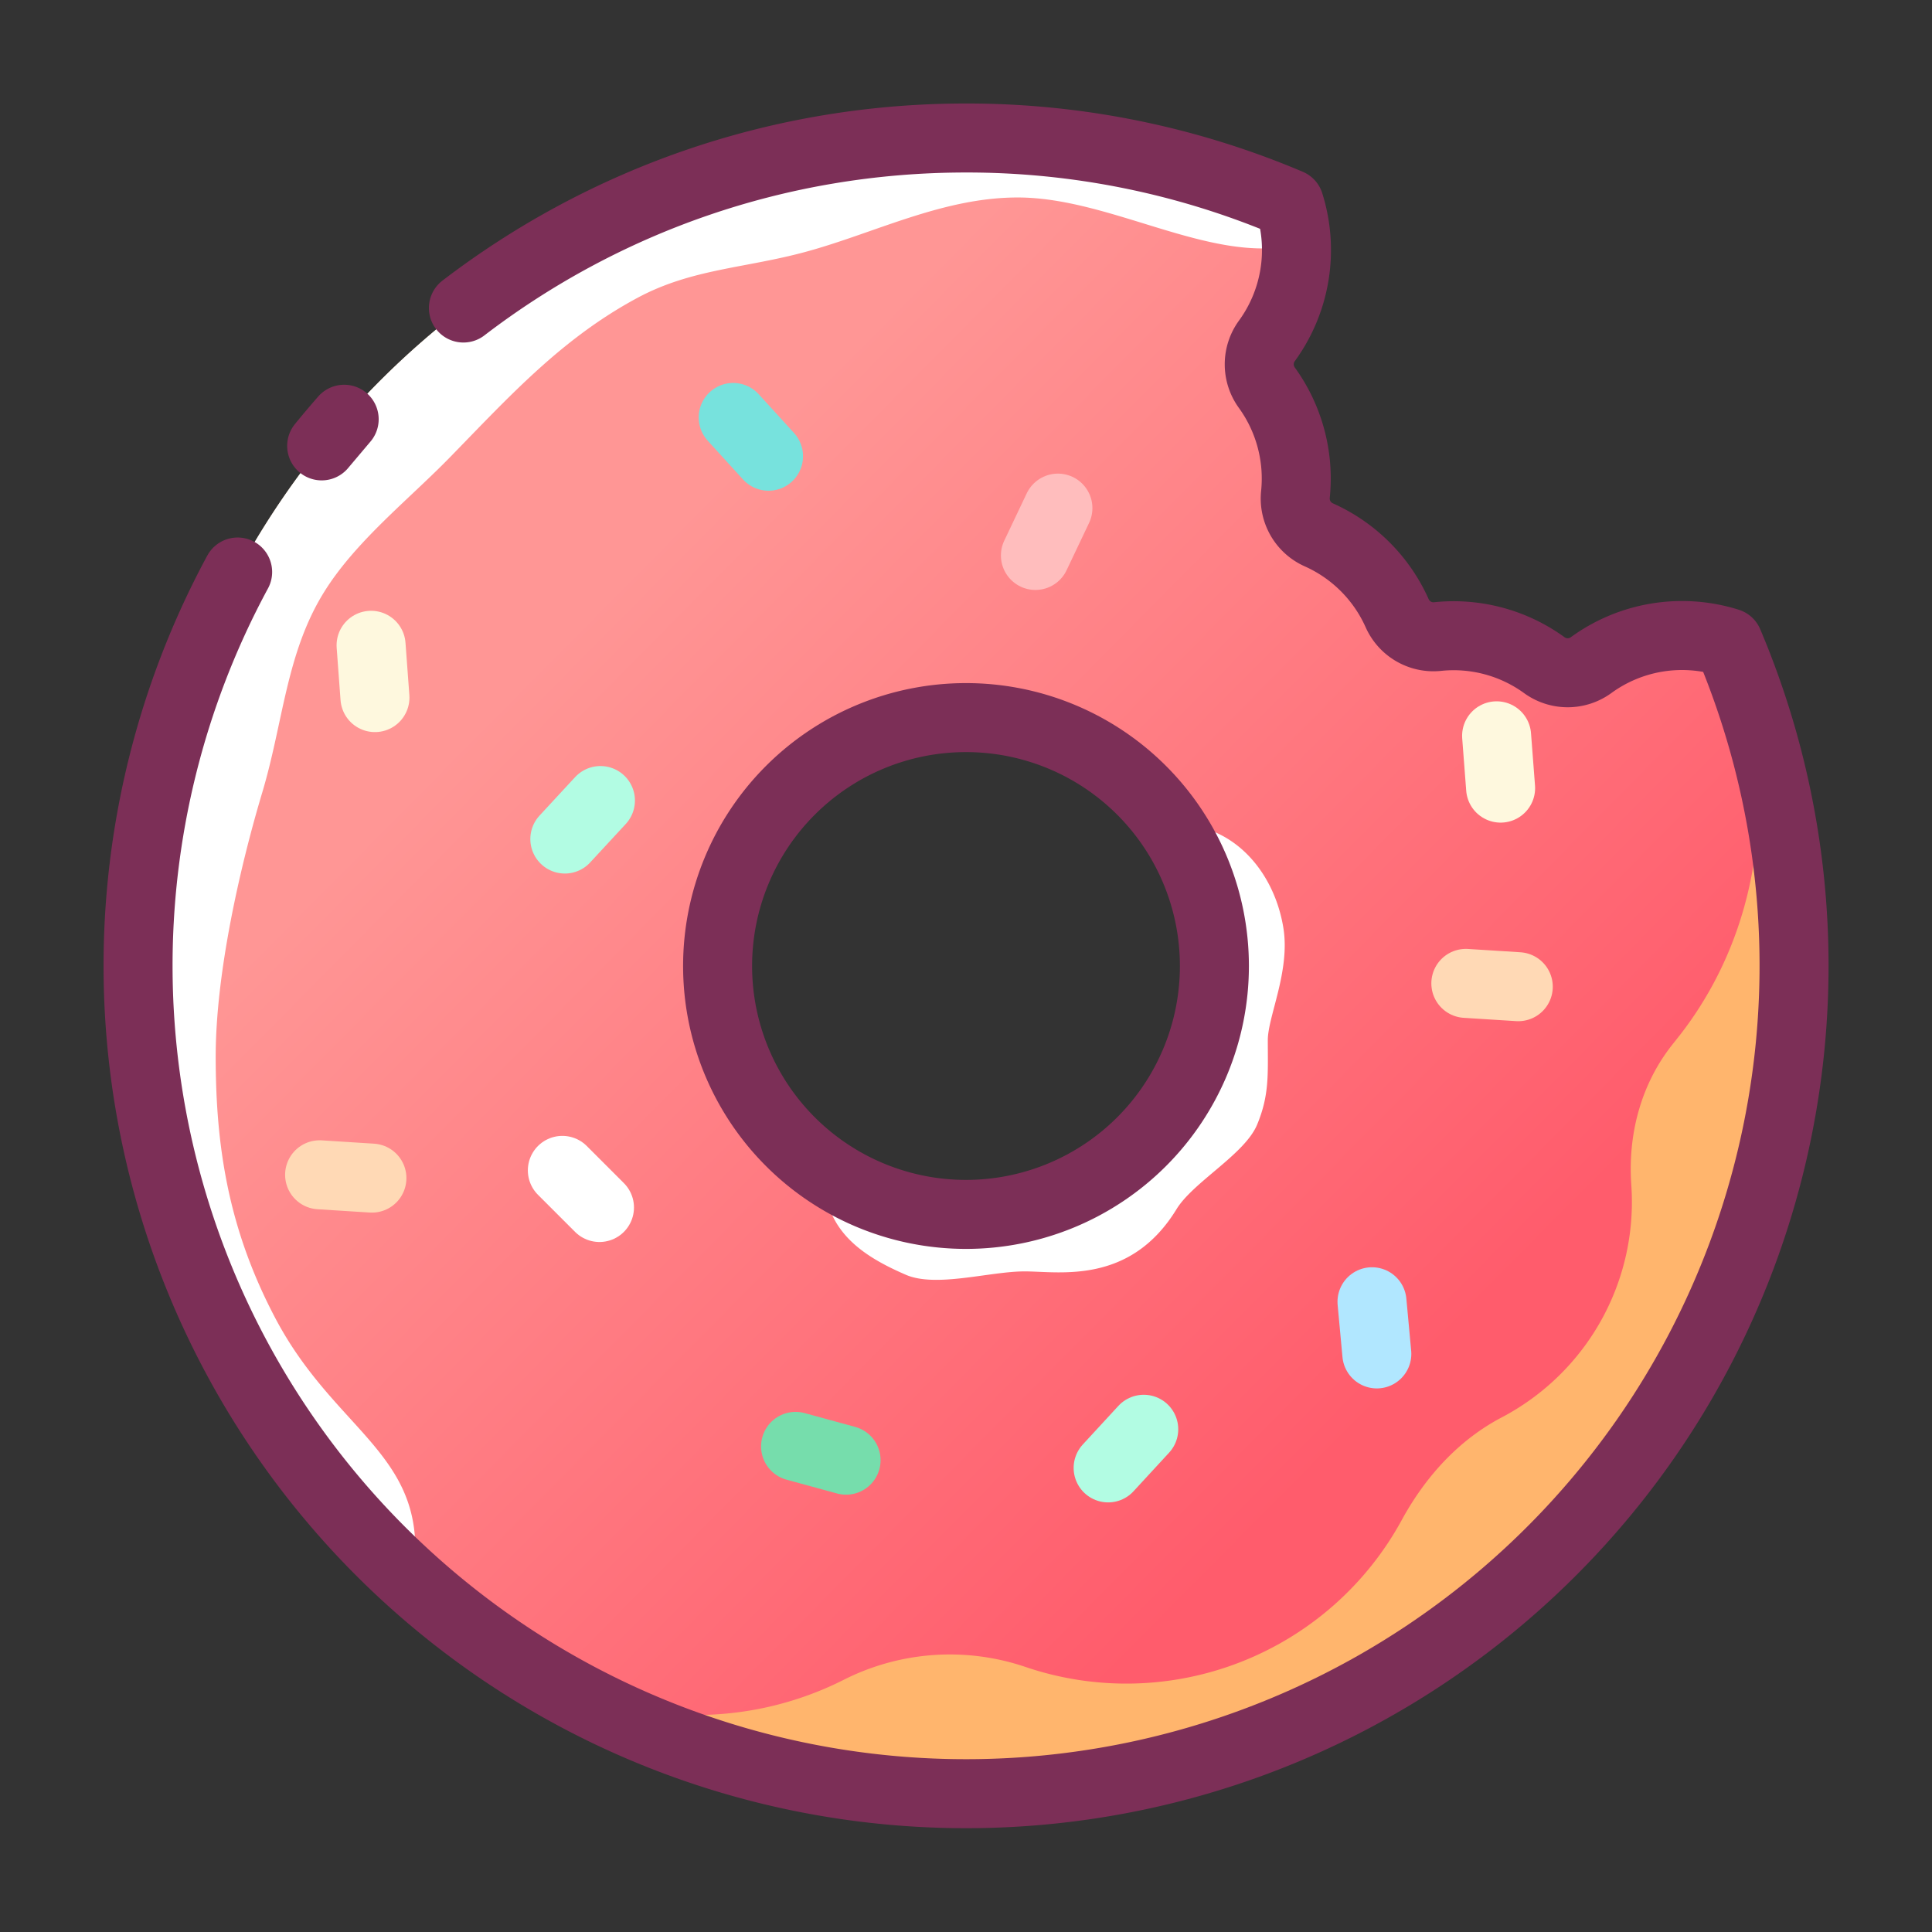 <svg xmlns="http://www.w3.org/2000/svg" width="14" height="14" viewBox="0 0 14 14">
    <rect x="0" y="0" width="14" height="14" fill="#333333" stroke="none"/>
    <defs>
        <linearGradient id="a" x1="27.975%" x2="78.423%" y1="29.351%" y2="77.724%">
            <stop offset="0%" stop-color="#FF9695"/>
            <stop offset="100%" stop-color="#FF5C6C"/>
        </linearGradient>
    </defs>
    <g fill="none" fill-rule="evenodd">
        <path fill="#FFB56D" d="M7 8.8a1.8 1.8 0 1 1 0-3.6 1.8 1.8 0 0 1 0 3.6zm5.525-4.143a1.119 1.119 0 0 0-.997.164.288.288 0 0 1-.336 0 1.118 1.118 0 0 0-.777-.208.288.288 0 0 1-.29-.168 1.123 1.123 0 0 0-.57-.57.288.288 0 0 1-.168-.29 1.123 1.123 0 0 0-.208-.777.288.288 0 0 1 0-.336 1.119 1.119 0 0 0 .164-.997 6 6 0 1 0 3.182 3.182z"/>
        <path fill="url(#a)" d="M6 7.8a1.8 1.8 0 1 1 0-3.6 1.8 1.8 0 0 1 0 3.6m4.898-4.155c-.138.037-.261.098-.37.176a.288.288 0 0 1-.336 0 1.118 1.118 0 0 0-.777-.208.288.288 0 0 1-.29-.168 1.123 1.123 0 0 0-.57-.569.288.288 0 0 1-.168-.291 1.123 1.123 0 0 0-.208-.777.288.288 0 0 1 0-.336 1.119 1.119 0 0 0 .164-.996A5.992 5.992 0 0 0 5.702.007C2.653.155.17 2.626.009 5.674a5.995 5.995 0 0 0 2.737 5.367 2.373 2.373 0 0 0 2.365.133 1.704 1.704 0 0 1 1.319-.095 2.273 2.273 0 0 0 2.728-1.065c.17-.311.41-.578.724-.743a1.763 1.763 0 0 0 .939-1.685c-.026-.37.072-.738.306-1.027l.056-.071c.62-.808.715-1.89.339-2.832a1.143 1.143 0 0 0-.624-.011" transform="translate(1 1)"/>
        <path fill="#FFF" d="M8.477 5.973a1.8 1.8 0 0 1-2.504 2.504c-.023.436.281.626.59.76.219.096.608-.024.862-.024.249 0 .763.1 1.1-.45.12-.197.493-.397.584-.612.09-.216.078-.365.078-.614 0-.17.163-.5.113-.812-.067-.416-.375-.775-.823-.752M1.563 7.656c0-.599.174-1.367.337-1.912.153-.51.173-1.01.448-1.453.23-.371.617-.673.92-.985.428-.439.805-.854 1.35-1.147.394-.212.778-.214 1.22-.334.501-.136.992-.394 1.537-.394.68 0 1.406.488 2.017.342a1.17 1.17 0 0 0-.05-.298h.001a6 6 0 0 0-6.354 9.986c.149-.917-.544-1.054-.995-1.911-.337-.64-.431-1.235-.431-1.894"/>
        <path stroke="#7C2F57" stroke-linecap="round" stroke-linejoin="round" stroke-width=".5" d="M1.722 4.145a6 6 0 1 0 10.803.512 1.119 1.119 0 0 0-.997.164.288.288 0 0 1-.336 0 1.118 1.118 0 0 0-.777-.208.288.288 0 0 1-.29-.168 1.123 1.123 0 0 0-.57-.57.288.288 0 0 1-.168-.29 1.123 1.123 0 0 0-.208-.777.288.288 0 0 1 0-.336 1.119 1.119 0 0 0 .164-.997A5.978 5.978 0 0 0 7 1c-1.37 0-2.632.459-3.642 1.232M2.494 3.038c-.056.064-.11.128-.163.193l.163-.193z"/>
        <path stroke="#7C2F57" stroke-linecap="round" stroke-linejoin="round" stroke-width=".5" d="M7 8.8a1.8 1.8 0 1 1 0-3.6 1.8 1.8 0 0 1 0 3.6z"/>
        <path stroke="#FFD9B5" stroke-linecap="round" stroke-linejoin="round" stroke-width=".5" d="M11.002 7.15l-.38-.024M2.695 8.537l-.379-.024"/>
        <path stroke="#FFBDBD" stroke-linecap="round" stroke-linejoin="round" stroke-width=".5" d="M7.666 3.682l-.163.343"/>
        <path stroke="#B1E7FF" stroke-linecap="round" stroke-linejoin="round" stroke-width=".5" d="M9.977 9.811l-.035-.378"/>
        <path stroke="#B2FCE3" stroke-linecap="round" stroke-linejoin="round" stroke-width=".5" d="M4.351 5.801l-.258.279M8.288 10.357l-.258.28"/>
        <path stroke="#77E2DD" stroke-linecap="round" stroke-linejoin="round" stroke-width=".5" d="M5.569 3.306l-.256-.281"/>
        <path stroke="#FEF8DE" stroke-linecap="round" stroke-linejoin="round" stroke-width=".5" d="M2.717 5.055l-.028-.379M10.874 5.711l-.029-.379"/>
        <path stroke="#FFF" stroke-linecap="round" stroke-linejoin="round" stroke-width=".5" d="M4.075 8.481l.269.269"/>
        <path stroke="#76DDAC" stroke-linecap="round" stroke-linejoin="round" stroke-width=".5" d="M6.131 10.581l-.366-.1"/>
    </g>
</svg>

